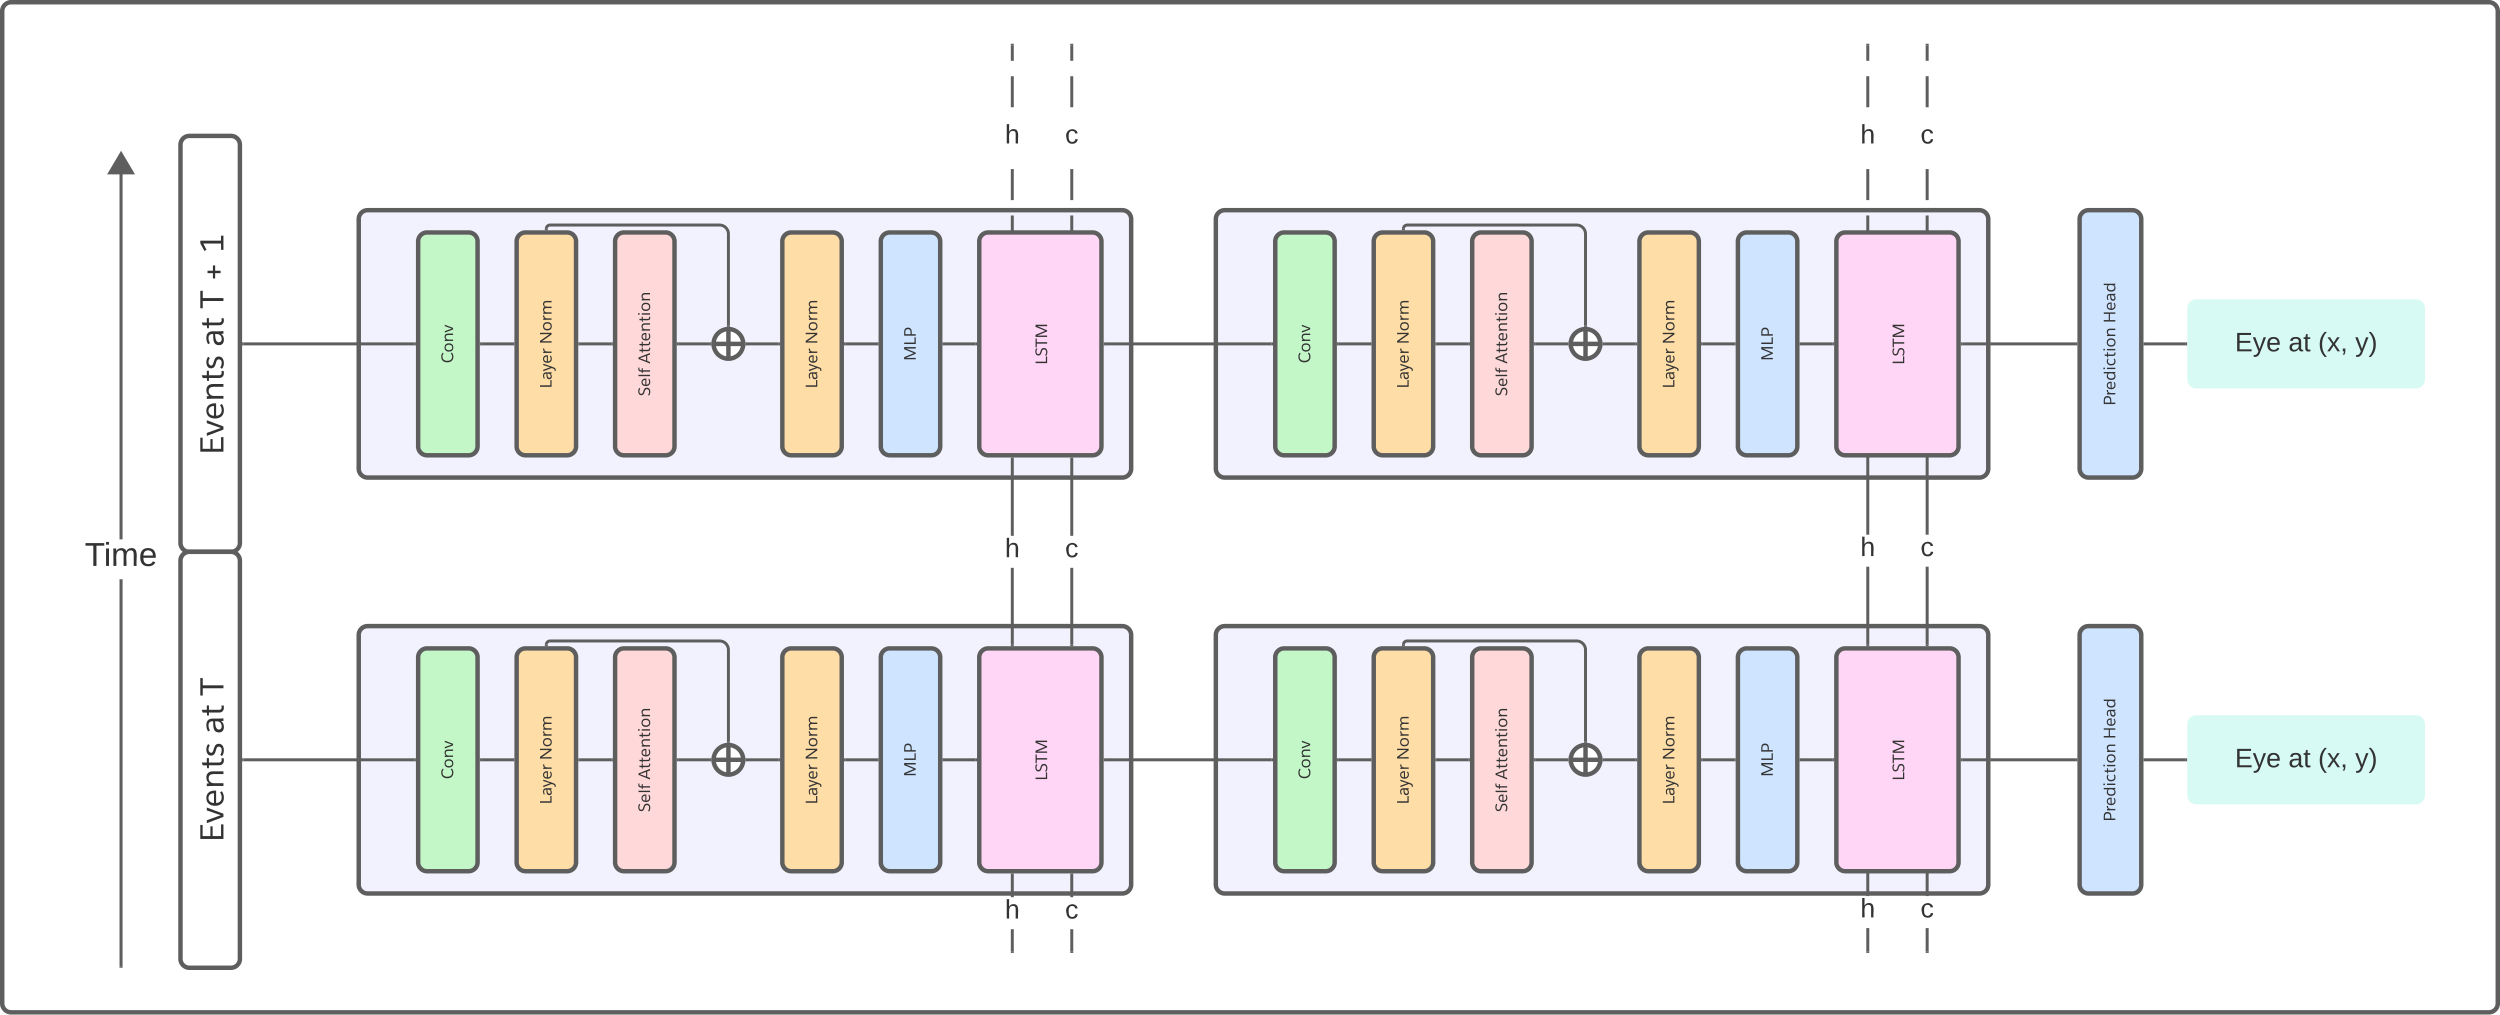 <svg xmlns="http://www.w3.org/2000/svg" xmlns:xlink="http://www.w3.org/1999/xlink" xmlns:lucid="lucid" width="1683" height="683"><g transform="translate(-798.5 -358.5)" lucid:page-tab-id="0_0"><path d="M500 0h2000v1500H500z" fill="#fff"/><path d="M800 366a6 6 0 0 1 6-6h1668a6 6 0 0 1 6 6v668a6 6 0 0 1-6 6H806a6 6 0 0 1-6-6z" stroke="#5e5e5e" stroke-width="3" fill="#fff"/><path d="M880.98 1009H879V748.47H881zm0-287.47H879V469H881z" stroke="#5e5e5e" stroke-width=".05" fill="#5e5e5e"/><path d="M880.98 1010H879v-1.03H881z" stroke="#5e5e5e" stroke-width=".05" fill="#5e5e5e"/><path d="M887.64 474.88h-15.28l7.64-12.92z" fill="#5e5e5e"/><path d="M889.35 475.85h-18.7l9.35-15.8zm-15.28-1.95h11.86L880 463.88z" stroke="#5e5e5e" stroke-width=".05" fill="#5e5e5e"/><use xlink:href="#a" transform="matrix(1,0,0,1,855.56,721.533) translate(0 17.956)"/><path d="M1040 786a6 6 0 0 1 6-6h508a6 6 0 0 1 6 6v168a6 6 0 0 1-6 6h-508a6 6 0 0 1-6-6z" stroke="#5e5e5e" stroke-width="3" fill="#f2f2ff"/><path d="M1080 801a6 6 0 0 1 6-6h28a6 6 0 0 1 6 6v138a6 6 0 0 1-6 6h-28a6 6 0 0 1-6-6z" stroke="#5e5e5e" stroke-width="3" fill="#c3f7c8"/><use xlink:href="#b" transform="matrix(-1.8369701987210297e-16,-1,1,-1.8369701987210297e-16,1085,940) translate(57.028 18.522)"/><path d="M1146.3 801a6 6 0 0 1 6-6h28a6 6 0 0 1 6 6v138a6 6 0 0 1-6 6h-28a6 6 0 0 1-6-6z" stroke="#5e5e5e" stroke-width="3" fill="#ffdda6"/><use xlink:href="#c" transform="matrix(-1.8369701987210297e-16,-1,1,-1.8369701987210297e-16,1151.291,940) translate(40.106 18.522)"/><use xlink:href="#d" transform="matrix(-1.8369701987210297e-16,-1,1,-1.8369701987210297e-16,1151.291,940) translate(69.883 18.522)"/><path d="M1122.5 870h21.3" stroke="#5e5e5e" stroke-width="2" fill="none"/><path d="M1122.53 870.98h-1.03V869h1.03zM1144.8 870.98h-1.03V869h1.02z" stroke="#5e5e5e" stroke-width=".05" fill="#5e5e5e"/><path d="M1212.58 801a6 6 0 0 1 6-6h28a6 6 0 0 1 6 6v138a6 6 0 0 1-6 6h-28a6 6 0 0 1-6-6z" stroke="#5e5e5e" stroke-width="3" fill="#ffd9d9"/><use xlink:href="#e" transform="matrix(-1.8369701987210297e-16,-1,1,-1.8369701987210297e-16,1217.581,940) translate(34.811 18.522)"/><use xlink:href="#f" transform="matrix(-1.8369701987210297e-16,-1,1,-1.8369701987210297e-16,1217.581,940) translate(56.7 18.522)"/><path d="M1188.8 870h21.28" stroke="#5e5e5e" stroke-width="2" fill="none"/><path d="M1188.82 870.98h-1.03V869h1.02zM1211.08 870.98h-1.02V869h1.02z" stroke="#5e5e5e" stroke-width=".05" fill="#5e5e5e"/><path d="M1298.87 870c0 5.52-4.47 10-10 10-5.52 0-10-4.48-10-10s4.48-10 10-10c5.53 0 10 4.48 10 10zm-20 0h20m-10-10v20" stroke="#5e5e5e" stroke-width="3" fill="#fff"/><path d="M1166.3 792.5a2.5 2.5 0 0 1 2.5-2.5h114.07a6 6 0 0 1 6 6v61.5" stroke="#5e5e5e" stroke-width="2" fill="none"/><path d="M1167.27 793.5h-1.95v-1.03h1.95zM1289.85 858.6l-.98-.1-.97.12v-1.16h1.95z" stroke="#5e5e5e" stroke-width=".05" fill="#5e5e5e"/><path d="M1255.08 870h21.28" stroke="#5e5e5e" stroke-width="2" fill="none"/><path d="M1255.1 870.98h-1.02V869h1.03zM1277.36 870.02l.15.96h-1.17V869h1.16z" stroke="#5e5e5e" stroke-width=".05" fill="#5e5e5e"/><path d="M1325.16 801a6 6 0 0 1 6-6h28a6 6 0 0 1 6 6v138a6 6 0 0 1-6 6h-28a6 6 0 0 1-6-6z" stroke="#5e5e5e" stroke-width="3" fill="#ffdda6"/><use xlink:href="#c" transform="matrix(-1.8369701987210297e-16,-1,1,-1.8369701987210297e-16,1330.162,940) translate(40.106 18.522)"/><use xlink:href="#d" transform="matrix(-1.8369701987210297e-16,-1,1,-1.8369701987210297e-16,1330.162,940) translate(69.883 18.522)"/><path d="M1301.38 870h21.28" stroke="#5e5e5e" stroke-width="2" fill="none"/><path d="M1301.4 870.98h-1.17l.16-.96-.14-1h1.15zM1323.66 870.98h-1.02v-1.95h1.02z" stroke="#5e5e5e" stroke-width=".05" fill="#5e5e5e"/><path d="M1391.45 801a6 6 0 0 1 6-6h28a6 6 0 0 1 6 6v138a6 6 0 0 1-6 6h-28a6 6 0 0 1-6-6z" stroke="#5e5e5e" stroke-width="3" fill="#cfe4ff"/><use xlink:href="#g" transform="matrix(-1.8369701987210297e-16,-1,1,-1.8369701987210297e-16,1396.453,940) translate(58.667 18.522)"/><path d="M1367.66 870h21.3" stroke="#5e5e5e" stroke-width="2" fill="none"/><path d="M1367.7 870.98h-1.04V869h1.03zM1389.95 870.98h-1.02V869h1.02z" stroke="#5e5e5e" stroke-width=".05" fill="#5e5e5e"/><path d="M1457.74 801a6 6 0 0 1 6-6H1534a6 6 0 0 1 6 6v138a6 6 0 0 1-6 6h-70.26a6 6 0 0 1-6-6z" stroke="#5e5e5e" stroke-width="3" fill="#ffd6f5"/><use xlink:href="#h" transform="matrix(-1.8369701987210297e-16,-1,1,-1.8369701987210297e-16,1462.743,940) translate(56.039 40.678)"/><path d="M1433.95 870h21.3" stroke="#5e5e5e" stroke-width="2" fill="none"/><path d="M1433.98 870.98h-1.03V869h1.03zM1456.24 870.98h-1.02V869h1.02z" stroke="#5e5e5e" stroke-width=".05" fill="#5e5e5e"/><path d="M1617 786a6 6 0 0 1 6-6h508a6 6 0 0 1 6 6v168a6 6 0 0 1-6 6h-508a6 6 0 0 1-6-6z" stroke="#5e5e5e" stroke-width="3" fill="#f2f2ff"/><path d="M1657 801a6 6 0 0 1 6-6h28a6 6 0 0 1 6 6v138a6 6 0 0 1-6 6h-28a6 6 0 0 1-6-6z" stroke="#5e5e5e" stroke-width="3" fill="#c3f7c8"/><use xlink:href="#b" transform="matrix(-1.8369701987210297e-16,-1,1,-1.8369701987210297e-16,1662,940) translate(57.028 18.522)"/><path d="M1723.3 801a6 6 0 0 1 6-6h28a6 6 0 0 1 6 6v138a6 6 0 0 1-6 6h-28a6 6 0 0 1-6-6z" stroke="#5e5e5e" stroke-width="3" fill="#ffdda6"/><use xlink:href="#c" transform="matrix(-1.8369701987210297e-16,-1,1,-1.8369701987210297e-16,1728.291,940) translate(40.106 18.522)"/><use xlink:href="#d" transform="matrix(-1.8369701987210297e-16,-1,1,-1.8369701987210297e-16,1728.291,940) translate(69.883 18.522)"/><path d="M1699.5 870h21.3" stroke="#5e5e5e" stroke-width="2" fill="none"/><path d="M1699.53 870.98h-1.03V869h1.03zM1721.8 870.98h-1.03V869h1.02z" stroke="#5e5e5e" stroke-width=".05" fill="#5e5e5e"/><path d="M1789.58 801a6 6 0 0 1 6-6h28a6 6 0 0 1 6 6v138a6 6 0 0 1-6 6h-28a6 6 0 0 1-6-6z" stroke="#5e5e5e" stroke-width="3" fill="#ffd9d9"/><use xlink:href="#e" transform="matrix(-1.8369701987210297e-16,-1,1,-1.8369701987210297e-16,1794.581,940) translate(34.811 18.522)"/><use xlink:href="#f" transform="matrix(-1.8369701987210297e-16,-1,1,-1.8369701987210297e-16,1794.581,940) translate(56.7 18.522)"/><path d="M1765.8 870h21.28" stroke="#5e5e5e" stroke-width="2" fill="none"/><path d="M1765.82 870.98h-1.03V869h1.02zM1788.08 870.98h-1.02V869h1.02z" stroke="#5e5e5e" stroke-width=".05" fill="#5e5e5e"/><path d="M1875.87 870c0 5.52-4.47 10-10 10-5.52 0-10-4.48-10-10s4.48-10 10-10c5.53 0 10 4.48 10 10zm-20 0h20m-10-10v20" stroke="#5e5e5e" stroke-width="3" fill="#fff"/><path d="M1743.3 792.5a2.5 2.5 0 0 1 2.5-2.5h114.07a6 6 0 0 1 6 6v61.5" stroke="#5e5e5e" stroke-width="2" fill="none"/><path d="M1744.27 793.5h-1.95v-1.03h1.95zM1866.85 858.6l-.98-.1-.97.12v-1.16h1.95z" stroke="#5e5e5e" stroke-width=".05" fill="#5e5e5e"/><path d="M1832.08 870h21.28" stroke="#5e5e5e" stroke-width="2" fill="none"/><path d="M1832.1 870.98h-1.02V869h1.03zM1854.36 870.02l.15.96h-1.17V869h1.16z" stroke="#5e5e5e" stroke-width=".05" fill="#5e5e5e"/><path d="M1902.16 801a6 6 0 0 1 6-6h28a6 6 0 0 1 6 6v138a6 6 0 0 1-6 6h-28a6 6 0 0 1-6-6z" stroke="#5e5e5e" stroke-width="3" fill="#ffdda6"/><use xlink:href="#c" transform="matrix(-1.8369701987210297e-16,-1,1,-1.8369701987210297e-16,1907.162,940) translate(40.106 18.522)"/><use xlink:href="#d" transform="matrix(-1.8369701987210297e-16,-1,1,-1.8369701987210297e-16,1907.162,940) translate(69.883 18.522)"/><path d="M1878.38 870h21.28" stroke="#5e5e5e" stroke-width="2" fill="none"/><path d="M1878.4 870.98h-1.17l.16-.96-.14-1h1.15zM1900.66 870.98h-1.02v-1.95h1.02z" stroke="#5e5e5e" stroke-width=".05" fill="#5e5e5e"/><path d="M1968.45 801a6 6 0 0 1 6-6h28a6 6 0 0 1 6 6v138a6 6 0 0 1-6 6h-28a6 6 0 0 1-6-6z" stroke="#5e5e5e" stroke-width="3" fill="#cfe4ff"/><use xlink:href="#g" transform="matrix(-1.8369701987210297e-16,-1,1,-1.8369701987210297e-16,1973.453,940) translate(58.667 18.522)"/><path d="M1944.66 870h21.3" stroke="#5e5e5e" stroke-width="2" fill="none"/><path d="M1944.7 870.98h-1.04V869h1.03zM1966.95 870.98h-1.02V869h1.02z" stroke="#5e5e5e" stroke-width=".05" fill="#5e5e5e"/><path d="M2034.74 801a6 6 0 0 1 6-6H2111a6 6 0 0 1 6 6v138a6 6 0 0 1-6 6h-70.26a6 6 0 0 1-6-6z" stroke="#5e5e5e" stroke-width="3" fill="#ffd6f5"/><use xlink:href="#h" transform="matrix(-1.8369701987210297e-16,-1,1,-1.8369701987210297e-16,2039.744,940) translate(56.039 40.678)"/><path d="M2010.95 870h21.3" stroke="#5e5e5e" stroke-width="2" fill="none"/><path d="M2010.98 870.98h-1.03V869h1.03zM2033.24 870.98h-1.02V869h1.02z" stroke="#5e5e5e" stroke-width=".05" fill="#5e5e5e"/><path d="M2198.5 786a6 6 0 0 1 6-6h29.5a6 6 0 0 1 6 6v168a6 6 0 0 1-6 6h-29.5a6 6 0 0 1-6-6z" stroke="#5e5e5e" stroke-width="3" fill="#cfe4ff"/><use xlink:href="#i" transform="matrix(-1.8369701987210297e-16,-1,1,-1.8369701987210297e-16,2203.5,955) translate(43.489 19.022)"/><use xlink:href="#j" transform="matrix(-1.8369701987210297e-16,-1,1,-1.8369701987210297e-16,2203.5,955) translate(99.056 19.022)"/><path d="M2139.5 870h56.5" stroke="#5e5e5e" stroke-width="2" fill="none"/><path d="M2139.53 870.98h-1.03V869h1.03zM2197 870.98h-1.03V869h1.03z" stroke="#5e5e5e" stroke-width=".05" fill="#5e5e5e"/><path d="M2242.5 870h27.5" stroke="#5e5e5e" stroke-width="2" fill="none"/><path d="M2242.53 870.98h-1.03V869h1.03zM2271 870.98h-1.03V869h1.03z" stroke="#5e5e5e" stroke-width=".05" fill="#5e5e5e"/><path d="M2271 846a6 6 0 0 1 6-6h148a6 6 0 0 1 6 6v48a6 6 0 0 1-6 6h-148a6 6 0 0 1-6-6z" stroke="#000" stroke-opacity="0" stroke-width="3" fill="#d7faf5"/><use xlink:href="#k" transform="matrix(1,0,0,1,2276,845) translate(27.05 30.025)"/><use xlink:href="#l" transform="matrix(1,0,0,1,2276,845) translate(63.05 30.025)"/><use xlink:href="#m" transform="matrix(1,0,0,1,2276,845) translate(83.05 30.025)"/><use xlink:href="#n" transform="matrix(1,0,0,1,2276,845) translate(108 30.025)"/><path d="M1480.97 999h-1.94v-14.95h1.94zm0-36.55h-1.94V947.5h1.94z" stroke="#5e5e5e" stroke-width=".05" fill="#5e5e5e"/><path d="M1480.97 1000h-1.94v-1.03h1.94z" stroke="#5e5e5e" stroke-width=".05" fill="#5e5e5e"/><path d="M1480.97 947.53h-1.94v-1.03h1.94z" fill="#5e5e5e"/><path stroke="#5e5e5e" stroke-width=".05" fill="#5e5e5e"/><use xlink:href="#o" transform="matrix(1,0,0,1,1475,962.45) translate(0 14.4)"/><path d="M1520.97 999h-1.94v-14.95h1.94zm0-36.55h-1.94V947.5h1.94z" stroke="#5e5e5e" stroke-width=".05" fill="#5e5e5e"/><path d="M1520.97 1000h-1.94v-1.03h1.94z" stroke="#5e5e5e" stroke-width=".05" fill="#5e5e5e"/><path d="M1520.97 947.53h-1.94v-1.03h1.94z" fill="#5e5e5e"/><path stroke="#5e5e5e" stroke-width=".05" fill="#5e5e5e"/><use xlink:href="#p" transform="matrix(1,0,0,1,1515.5,962.45) translate(0 14.4)"/><path d="M2056.85 999h-1.95v-15.7h1.95zm0-37.3h-1.95V946h1.95z" stroke="#5e5e5e" stroke-width=".05" fill="#5e5e5e"/><path d="M2056.85 1000h-1.95v-1.03h1.95zM2056.85 946.03h-1.95V945h1.95z" stroke="#5e5e5e" stroke-width=".05" fill="#5e5e5e"/><use xlink:href="#o" transform="matrix(1,0,0,1,2050.872,961.7) translate(0 14.4)"/><path d="M2096.85 999h-1.95v-15.7h1.95zm0-37.3h-1.95V946h1.95z" stroke="#5e5e5e" stroke-width=".05" fill="#5e5e5e"/><path d="M2096.85 1000h-1.95v-1.03h1.95zM2096.85 946.03h-1.95V945h1.95z" stroke="#5e5e5e" stroke-width=".05" fill="#5e5e5e"/><use xlink:href="#p" transform="matrix(1,0,0,1,2091.372,961.7) translate(0 14.4)"/><path d="M1040 506a6 6 0 0 1 6-6h508a6 6 0 0 1 6 6v168a6 6 0 0 1-6 6h-508a6 6 0 0 1-6-6z" stroke="#5e5e5e" stroke-width="3" fill="#f2f2ff"/><path d="M1080 521a6 6 0 0 1 6-6h28a6 6 0 0 1 6 6v138a6 6 0 0 1-6 6h-28a6 6 0 0 1-6-6z" stroke="#5e5e5e" stroke-width="3" fill="#c3f7c8"/><use xlink:href="#q" transform="matrix(-1.8369701987210297e-16,-1,1,-1.8369701987210297e-16,1085,660) translate(57.028 18.522)"/><path d="M1146.3 521a6 6 0 0 1 6-6h28a6 6 0 0 1 6 6v138a6 6 0 0 1-6 6h-28a6 6 0 0 1-6-6z" stroke="#5e5e5e" stroke-width="3" fill="#ffdda6"/><use xlink:href="#r" transform="matrix(-1.8369701987210297e-16,-1,1,-1.8369701987210297e-16,1151.291,660) translate(40.106 18.522)"/><use xlink:href="#s" transform="matrix(-1.8369701987210297e-16,-1,1,-1.8369701987210297e-16,1151.291,660) translate(69.883 18.522)"/><path d="M1122.5 590h21.3" stroke="#5e5e5e" stroke-width="2" fill="none"/><path d="M1122.53 590.98h-1.03V589h1.03zM1144.8 590.98h-1.03V589h1.02z" stroke="#5e5e5e" stroke-width=".05" fill="#5e5e5e"/><path d="M1212.58 521a6 6 0 0 1 6-6h28a6 6 0 0 1 6 6v138a6 6 0 0 1-6 6h-28a6 6 0 0 1-6-6z" stroke="#5e5e5e" stroke-width="3" fill="#ffd9d9"/><use xlink:href="#t" transform="matrix(-1.8369701987210297e-16,-1,1,-1.8369701987210297e-16,1217.581,660) translate(34.811 18.522)"/><use xlink:href="#u" transform="matrix(-1.8369701987210297e-16,-1,1,-1.8369701987210297e-16,1217.581,660) translate(56.7 18.522)"/><path d="M1188.8 590h21.28" stroke="#5e5e5e" stroke-width="2" fill="none"/><path d="M1188.82 590.98h-1.03V589h1.02zM1211.08 590.98h-1.02V589h1.02z" stroke="#5e5e5e" stroke-width=".05" fill="#5e5e5e"/><path d="M1298.87 590c0 5.52-4.47 10-10 10-5.52 0-10-4.48-10-10s4.48-10 10-10c5.53 0 10 4.48 10 10zm-20 0h20m-10-10v20" stroke="#5e5e5e" stroke-width="3" fill="#fff"/><path d="M1166.3 512.5a2.5 2.5 0 0 1 2.5-2.5h114.07a6 6 0 0 1 6 6v61.5" stroke="#5e5e5e" stroke-width="2" fill="none"/><path d="M1167.27 513.5h-1.95v-1.03h1.95zM1289.85 578.6l-.98-.1-.97.12v-1.16h1.95z" stroke="#5e5e5e" stroke-width=".05" fill="#5e5e5e"/><path d="M1255.08 590h21.28" stroke="#5e5e5e" stroke-width="2" fill="none"/><path d="M1255.1 590.98h-1.02V589h1.03zM1277.36 590.02l.15.96h-1.17V589h1.16z" stroke="#5e5e5e" stroke-width=".05" fill="#5e5e5e"/><path d="M1325.16 521a6 6 0 0 1 6-6h28a6 6 0 0 1 6 6v138a6 6 0 0 1-6 6h-28a6 6 0 0 1-6-6z" stroke="#5e5e5e" stroke-width="3" fill="#ffdda6"/><use xlink:href="#r" transform="matrix(-1.8369701987210297e-16,-1,1,-1.8369701987210297e-16,1330.162,660) translate(40.106 18.522)"/><use xlink:href="#s" transform="matrix(-1.8369701987210297e-16,-1,1,-1.8369701987210297e-16,1330.162,660) translate(69.883 18.522)"/><path d="M1301.38 590h21.28" stroke="#5e5e5e" stroke-width="2" fill="none"/><path d="M1301.4 590.98h-1.17l.16-.96-.14-1h1.15zM1323.66 590.98h-1.02v-1.95h1.02z" stroke="#5e5e5e" stroke-width=".05" fill="#5e5e5e"/><path d="M1391.45 521a6 6 0 0 1 6-6h28a6 6 0 0 1 6 6v138a6 6 0 0 1-6 6h-28a6 6 0 0 1-6-6z" stroke="#5e5e5e" stroke-width="3" fill="#cfe4ff"/><use xlink:href="#v" transform="matrix(-1.8369701987210297e-16,-1,1,-1.8369701987210297e-16,1396.453,660) translate(58.667 18.522)"/><path d="M1367.66 590h21.3" stroke="#5e5e5e" stroke-width="2" fill="none"/><path d="M1367.7 590.98h-1.04V589h1.03zM1389.95 590.98h-1.02V589h1.02z" stroke="#5e5e5e" stroke-width=".05" fill="#5e5e5e"/><path d="M1457.74 521a6 6 0 0 1 6-6H1534a6 6 0 0 1 6 6v138a6 6 0 0 1-6 6h-70.26a6 6 0 0 1-6-6z" stroke="#5e5e5e" stroke-width="3" fill="#ffd6f5"/><use xlink:href="#w" transform="matrix(-1.8369701987210297e-16,-1,1,-1.8369701987210297e-16,1462.743,660) translate(56.039 40.678)"/><path d="M1433.95 590h21.3" stroke="#5e5e5e" stroke-width="2" fill="none"/><path d="M1433.98 590.98h-1.03V589h1.03zM1456.24 590.98h-1.02V589h1.02z" stroke="#5e5e5e" stroke-width=".05" fill="#5e5e5e"/><path d="M1617 506a6 6 0 0 1 6-6h508a6 6 0 0 1 6 6v168a6 6 0 0 1-6 6h-508a6 6 0 0 1-6-6z" stroke="#5e5e5e" stroke-width="3" fill="#f2f2ff"/><path d="M1657 521a6 6 0 0 1 6-6h28a6 6 0 0 1 6 6v138a6 6 0 0 1-6 6h-28a6 6 0 0 1-6-6z" stroke="#5e5e5e" stroke-width="3" fill="#c3f7c8"/><use xlink:href="#q" transform="matrix(-1.8369701987210297e-16,-1,1,-1.8369701987210297e-16,1662,660) translate(57.028 18.522)"/><path d="M1723.3 521a6 6 0 0 1 6-6h28a6 6 0 0 1 6 6v138a6 6 0 0 1-6 6h-28a6 6 0 0 1-6-6z" stroke="#5e5e5e" stroke-width="3" fill="#ffdda6"/><use xlink:href="#r" transform="matrix(-1.8369701987210297e-16,-1,1,-1.8369701987210297e-16,1728.291,660) translate(40.106 18.522)"/><use xlink:href="#s" transform="matrix(-1.8369701987210297e-16,-1,1,-1.8369701987210297e-16,1728.291,660) translate(69.883 18.522)"/><path d="M1699.5 590h21.3" stroke="#5e5e5e" stroke-width="2" fill="none"/><path d="M1699.53 590.98h-1.03V589h1.03zM1721.8 590.98h-1.03V589h1.02z" stroke="#5e5e5e" stroke-width=".05" fill="#5e5e5e"/><path d="M1789.58 521a6 6 0 0 1 6-6h28a6 6 0 0 1 6 6v138a6 6 0 0 1-6 6h-28a6 6 0 0 1-6-6z" stroke="#5e5e5e" stroke-width="3" fill="#ffd9d9"/><use xlink:href="#t" transform="matrix(-1.8369701987210297e-16,-1,1,-1.8369701987210297e-16,1794.581,660) translate(34.811 18.522)"/><use xlink:href="#u" transform="matrix(-1.8369701987210297e-16,-1,1,-1.8369701987210297e-16,1794.581,660) translate(56.7 18.522)"/><path d="M1765.8 590h21.28" stroke="#5e5e5e" stroke-width="2" fill="none"/><path d="M1765.82 590.98h-1.03V589h1.02zM1788.08 590.98h-1.02V589h1.02z" stroke="#5e5e5e" stroke-width=".05" fill="#5e5e5e"/><path d="M1875.87 590c0 5.52-4.47 10-10 10-5.52 0-10-4.48-10-10s4.48-10 10-10c5.53 0 10 4.48 10 10zm-20 0h20m-10-10v20" stroke="#5e5e5e" stroke-width="3" fill="#fff"/><path d="M1743.3 512.5a2.5 2.5 0 0 1 2.5-2.5h114.07a6 6 0 0 1 6 6v61.5" stroke="#5e5e5e" stroke-width="2" fill="none"/><path d="M1744.27 513.5h-1.95v-1.03h1.95zM1866.85 578.6l-.98-.1-.97.12v-1.16h1.95z" stroke="#5e5e5e" stroke-width=".05" fill="#5e5e5e"/><path d="M1832.08 590h21.28" stroke="#5e5e5e" stroke-width="2" fill="none"/><path d="M1832.1 590.98h-1.02V589h1.03zM1854.36 590.02l.15.96h-1.17V589h1.16z" stroke="#5e5e5e" stroke-width=".05" fill="#5e5e5e"/><path d="M1902.16 521a6 6 0 0 1 6-6h28a6 6 0 0 1 6 6v138a6 6 0 0 1-6 6h-28a6 6 0 0 1-6-6z" stroke="#5e5e5e" stroke-width="3" fill="#ffdda6"/><use xlink:href="#r" transform="matrix(-1.8369701987210297e-16,-1,1,-1.8369701987210297e-16,1907.162,660) translate(40.106 18.522)"/><use xlink:href="#s" transform="matrix(-1.8369701987210297e-16,-1,1,-1.8369701987210297e-16,1907.162,660) translate(69.883 18.522)"/><path d="M1878.38 590h21.28" stroke="#5e5e5e" stroke-width="2" fill="none"/><path d="M1878.4 590.98h-1.17l.16-.96-.14-1h1.15zM1900.66 590.98h-1.02v-1.95h1.02z" stroke="#5e5e5e" stroke-width=".05" fill="#5e5e5e"/><path d="M1968.45 521a6 6 0 0 1 6-6h28a6 6 0 0 1 6 6v138a6 6 0 0 1-6 6h-28a6 6 0 0 1-6-6z" stroke="#5e5e5e" stroke-width="3" fill="#cfe4ff"/><use xlink:href="#v" transform="matrix(-1.8369701987210297e-16,-1,1,-1.8369701987210297e-16,1973.453,660) translate(58.667 18.522)"/><path d="M1944.66 590h21.3" stroke="#5e5e5e" stroke-width="2" fill="none"/><path d="M1944.7 590.98h-1.04V589h1.03zM1966.95 590.98h-1.02V589h1.02z" stroke="#5e5e5e" stroke-width=".05" fill="#5e5e5e"/><path d="M2034.74 521a6 6 0 0 1 6-6H2111a6 6 0 0 1 6 6v138a6 6 0 0 1-6 6h-70.26a6 6 0 0 1-6-6z" stroke="#5e5e5e" stroke-width="3" fill="#ffd6f5"/><use xlink:href="#w" transform="matrix(-1.8369701987210297e-16,-1,1,-1.8369701987210297e-16,2039.744,660) translate(56.039 40.678)"/><path d="M2010.95 590h21.3" stroke="#5e5e5e" stroke-width="2" fill="none"/><path d="M2010.98 590.98h-1.03V589h1.03zM2033.24 590.98h-1.02V589h1.02z" stroke="#5e5e5e" stroke-width=".05" fill="#5e5e5e"/><path d="M2198.5 506a6 6 0 0 1 6-6h29.5a6 6 0 0 1 6 6v168a6 6 0 0 1-6 6h-29.5a6 6 0 0 1-6-6z" stroke="#5e5e5e" stroke-width="3" fill="#cfe4ff"/><use xlink:href="#x" transform="matrix(-1.8369701987210297e-16,-1,1,-1.8369701987210297e-16,2203.5,675) translate(43.489 19.022)"/><use xlink:href="#y" transform="matrix(-1.8369701987210297e-16,-1,1,-1.8369701987210297e-16,2203.5,675) translate(99.056 19.022)"/><path d="M2139.5 590h56.5" stroke="#5e5e5e" stroke-width="2" fill="none"/><path d="M2139.53 590.98h-1.03V589h1.03zM2197 590.98h-1.03V589h1.03z" stroke="#5e5e5e" stroke-width=".05" fill="#5e5e5e"/><path d="M2242.5 590h27.5" stroke="#5e5e5e" stroke-width="2" fill="none"/><path d="M2242.53 590.98h-1.03V589h1.03zM2271 590.98h-1.03V589h1.03z" stroke="#5e5e5e" stroke-width=".05" fill="#5e5e5e"/><path d="M2271 566a6 6 0 0 1 6-6h148a6 6 0 0 1 6 6v48a6 6 0 0 1-6 6h-148a6 6 0 0 1-6-6z" stroke="#000" stroke-opacity="0" stroke-width="3" fill="#d7faf5"/><use xlink:href="#k" transform="matrix(1,0,0,1,2276,565) translate(27.05 30.025)"/><use xlink:href="#l" transform="matrix(1,0,0,1,2276,565) translate(63.05 30.025)"/><use xlink:href="#m" transform="matrix(1,0,0,1,2276,565) translate(83.05 30.025)"/><use xlink:href="#n" transform="matrix(1,0,0,1,2276,565) translate(108 30.025)"/><path d="M1480.97 792.5h-1.94v-51.7h1.94zm0-73.3h-1.94v-51.7h1.94z" stroke="#5e5e5e" stroke-width=".05" fill="#5e5e5e"/><path d="M1480.97 793.5h-1.94v-1.03h1.94z" fill="#5e5e5e"/><path stroke="#5e5e5e" stroke-width=".05" fill="#5e5e5e"/><path d="M1480.97 667.53h-1.94v-1.03h1.94z" fill="#5e5e5e"/><path stroke="#5e5e5e" stroke-width=".05" fill="#5e5e5e"/><use xlink:href="#z" transform="matrix(1,0,0,1,1475,719.2) translate(0 14.4)"/><path d="M1520.97 792.5h-1.94v-51.7h1.94zm0-73.3h-1.94v-51.7h1.94z" stroke="#5e5e5e" stroke-width=".05" fill="#5e5e5e"/><path d="M1520.97 793.5h-1.94v-1.03h1.94z" fill="#5e5e5e"/><path stroke="#5e5e5e" stroke-width=".05" fill="#5e5e5e"/><path d="M1520.97 667.53h-1.94v-1.03h1.94z" fill="#5e5e5e"/><path stroke="#5e5e5e" stroke-width=".05" fill="#5e5e5e"/><use xlink:href="#A" transform="matrix(1,0,0,1,1515.5,719.2) translate(0 14.4)"/><path d="M2056.85 792.5h-1.95v-52.45h1.95zm0-74.05h-1.95V666h1.95z" stroke="#5e5e5e" stroke-width=".05" fill="#5e5e5e"/><path d="M2056.85 793.5h-1.95v-1.03h1.95z" fill="#5e5e5e"/><path stroke="#5e5e5e" stroke-width=".05" fill="#5e5e5e"/><path d="M2056.85 666.03h-1.95V665h1.95z" stroke="#5e5e5e" stroke-width=".05" fill="#5e5e5e"/><use xlink:href="#z" transform="matrix(1,0,0,1,2050.872,718.45) translate(0 14.4)"/><path d="M2096.85 792.5h-1.95v-52.45h1.95zm0-74.05h-1.95V666h1.95z" stroke="#5e5e5e" stroke-width=".05" fill="#5e5e5e"/><path d="M2096.85 793.5h-1.95v-1.03h1.95z" fill="#5e5e5e"/><path stroke="#5e5e5e" stroke-width=".05" fill="#5e5e5e"/><path d="M2096.85 666.03h-1.95V665h1.95z" stroke="#5e5e5e" stroke-width=".05" fill="#5e5e5e"/><use xlink:href="#A" transform="matrix(1,0,0,1,2091.372,718.45) translate(0 14.4)"/><path d="M2119.5 870h18" stroke="#5e5e5e" stroke-width="2" fill="none"/><path d="M2119.53 870.98h-1.03V869h1.03z" stroke="#5e5e5e" stroke-width=".05" fill="#5e5e5e"/><path d="M2137.47 870h1.03M2119.5 590h18" stroke="#5e5e5e" stroke-width="2" fill="none"/><path d="M2119.53 590.98h-1.03V589h1.03z" stroke="#5e5e5e" stroke-width=".05" fill="#5e5e5e"/><path d="M2137.47 590h1.03M1542.5 590h112" stroke="#5e5e5e" stroke-width="2" fill="none"/><path d="M1542.53 590.98h-1.03V589h1.03zM1655.5 590.98h-1.03V589h1.03z" stroke="#5e5e5e" stroke-width=".05" fill="#5e5e5e"/><path d="M1542.5 870h112" stroke="#5e5e5e" stroke-width="2" fill="none"/><path d="M1542.53 870.98h-1.03V869h1.03zM1655.5 870.98h-1.03V869h1.03zM1480.97 514h-1.94v-10.42h1.94zm0-20.83h-1.94v-20.84h1.94zm0-62.5h-1.94v-20.84h1.94zm0-31.25h-1.94V389h1.94z" stroke="#5e5e5e" stroke-width=".05" fill="#5e5e5e"/><path d="M1480.97 515h-1.94v-1.03h1.94zM1480.97 389.03h-1.94V388h1.94z" stroke="#5e5e5e" stroke-width=".05" fill="#5e5e5e"/><use xlink:href="#z" transform="matrix(1,0,0,1,1475,440.7) translate(0 14.4)"/><path d="M1520.97 514h-1.94v-10.42h1.94zm0-20.83h-1.94v-20.84h1.94zm0-62.5h-1.94v-20.84h1.94zm0-31.25h-1.94V389h1.94z" stroke="#5e5e5e" stroke-width=".05" fill="#5e5e5e"/><path d="M1520.97 515h-1.94v-1.03h1.94zM1520.97 389.02h-1.94V388h1.94z" stroke="#5e5e5e" stroke-width=".05" fill="#5e5e5e"/><g><use xlink:href="#A" transform="matrix(1,0,0,1,1515.5,440.7) translate(0 14.4)"/></g><path d="M2056.85 514h-1.95v-10.42h1.95zm0-20.83h-1.95v-20.84h1.95zm0-62.5h-1.95v-20.84h1.95zm0-31.25h-1.95V389h1.95z" stroke="#5e5e5e" stroke-width=".05" fill="#5e5e5e"/><path d="M2056.85 515h-1.95v-1.03h1.95zM2056.85 389.03h-1.95V388h1.95z" stroke="#5e5e5e" stroke-width=".05" fill="#5e5e5e"/><g><use xlink:href="#z" transform="matrix(1,0,0,1,2050.872,440.7) translate(0 14.4)"/></g><path d="M2096.85 514h-1.95v-10.42h1.95zm0-20.83h-1.95v-20.84h1.95zm0-62.5h-1.95v-20.84h1.95zm0-31.25h-1.95V389h1.95z" stroke="#5e5e5e" stroke-width=".05" fill="#5e5e5e"/><path d="M2096.85 515h-1.95v-1.03h1.95zM2096.85 389.02h-1.95V388h1.95z" stroke="#5e5e5e" stroke-width=".05" fill="#5e5e5e"/><g><use xlink:href="#A" transform="matrix(1,0,0,1,2091.372,440.7) translate(0 14.4)"/></g><path d="M920 456a6 6 0 0 1 6-6h28a6 6 0 0 1 6 6v268a6 6 0 0 1-6 6h-28a6 6 0 0 1-6-6z" stroke="#5e5e5e" stroke-width="3" fill="#fff"/><g><use xlink:href="#B" transform="matrix(-1.8369701987210297e-16,-1,1,-1.8369701987210297e-16,925,725) translate(60.444 23.919)"/><use xlink:href="#C" transform="matrix(-1.8369701987210297e-16,-1,1,-1.8369701987210297e-16,925,725) translate(133.2 23.919)"/><use xlink:href="#D" transform="matrix(-1.8369701987210297e-16,-1,1,-1.8369701987210297e-16,925,725) translate(158.867 23.919)"/><use xlink:href="#E" transform="matrix(-1.8369701987210297e-16,-1,1,-1.8369701987210297e-16,925,725) translate(176.711 23.919)"/><use xlink:href="#F" transform="matrix(-1.8369701987210297e-16,-1,1,-1.8369701987210297e-16,925,725) translate(196 23.919)"/></g><path d="M962.5 590h115" stroke="#5e5e5e" stroke-width="2" fill="none"/><path d="M962.53 590.98h-1.03V589h1.03zM1078.5 590.98h-1.03V589h1.03z" stroke="#5e5e5e" stroke-width=".05" fill="#5e5e5e"/><path d="M920 736a6 6 0 0 1 6-6h28a6 6 0 0 1 6 6v268a6 6 0 0 1-6 6h-28a6 6 0 0 1-6-6z" stroke="#5e5e5e" stroke-width="3" fill="#fff"/><g><use xlink:href="#B" transform="matrix(-1.8369701987210297e-16,-1,1,-1.8369701987210297e-16,925,1005) translate(79.733 23.919)"/><use xlink:href="#C" transform="matrix(-1.8369701987210297e-16,-1,1,-1.8369701987210297e-16,925,1005) translate(152.489 23.919)"/><use xlink:href="#G" transform="matrix(-1.8369701987210297e-16,-1,1,-1.8369701987210297e-16,925,1005) translate(178.156 23.919)"/></g><path d="M962.5 870h115" stroke="#5e5e5e" stroke-width="2" fill="none"/><path d="M962.53 870.98h-1.03V869h1.03zM1078.5 870.98h-1.03V869h1.03z" stroke="#5e5e5e" stroke-width=".05" fill="#5e5e5e"/><defs><path fill="#333" d="M127-220V0H93v-220H8v-28h204v28h-85" id="H"/><path fill="#333" d="M24-231v-30h32v30H24zM24 0v-190h32V0H24" id="I"/><path fill="#333" d="M210-169c-67 3-38 105-44 169h-31v-121c0-29-5-50-35-48C34-165 62-65 56 0H25l-1-190h30c1 10-1 24 2 32 10-44 99-50 107 0 11-21 27-35 58-36 85-2 47 119 55 194h-31v-121c0-29-5-49-35-48" id="J"/><path fill="#333" d="M100-194c63 0 86 42 84 106H49c0 40 14 67 53 68 26 1 43-12 49-29l28 8c-11 28-37 45-77 45C44 4 14-33 15-96c1-61 26-98 85-98zm52 81c6-60-76-77-97-28-3 7-6 17-6 28h103" id="K"/><g id="a"><use transform="matrix(0.062,0,0,0.062,0,0)" xlink:href="#H"/><use transform="matrix(0.062,0,0,0.062,12.843,0)" xlink:href="#I"/><use transform="matrix(0.062,0,0,0.062,17.769,0)" xlink:href="#J"/><use transform="matrix(0.062,0,0,0.062,36.41,0)" xlink:href="#K"/></g><path fill="#333" d="M49-355c0-228 122-371 351-371 102 0 185 35 240 87l-52 57c-44-40-106-67-185-68-174-3-262 122-262 295-1 171 88 297 260 294 84 0 152-36 197-80l54 59C596-25 507 18 398 17 170 15 49-128 49-355" id="L"/><path fill="#333" d="M305-523c165 3 256 102 256 267 0 164-91 270-256 270C141 14 52-92 50-256c-2-160 95-269 255-267zm0 68c-116 0-167 83-167 199S190-54 305-54c116 0 169-86 169-202 0-117-53-199-169-199" id="M"/><path fill="#333" d="M323-452c-91 0-152 70-152 160V0H86c-3-170 7-349-7-509h81c5 17 3 46 9 72 33-51 94-86 177-86 122 0 189 80 189 194V0h-85v-312c-1-82-40-140-127-140" id="N"/><path fill="#333" d="M293 0h-95L4-509h91L246-85h3l146-424h88" id="O"/><g id="b"><use transform="matrix(0.011,0,0,0.011,0,0)" xlink:href="#L"/><use transform="matrix(0.011,0,0,0.011,7.2,0)" xlink:href="#M"/><use transform="matrix(0.011,0,0,0.011,13.989,0)" xlink:href="#N"/><use transform="matrix(0.011,0,0,0.011,20.522,0)" xlink:href="#O"/></g><path fill="#333" d="M179-75h324V0H90v-708h89v633" id="P"/><path fill="#333" d="M206 14C109 15 40-41 42-139c1-169 156-177 340-175 7-97-33-143-126-142-54 0-105 14-153 43l-30-57c57-35 120-53 188-53 141 0 204 63 206 202 1 110-5 220 7 321h-78c-5-29-7-52-7-69h-3c-38 54-89 83-180 83zm22-67c89-2 148-53 154-135v-66s-251-9-252 110c0 59 38 91 98 91" id="Q"/><path fill="#333" d="M245 124c-31 80-63 130-160 133-26 0-50-4-71-12l17-63C159 220 168 89 202 3L4-509h92c50 139 97 282 150 419l136-419h87" id="R"/><path fill="#333" d="M288-523c162-3 241 129 226 299H136c6 100 61 171 167 170 70-1 110-20 156-50l38 55c-54 38-112 62-199 63C141 16 48-99 50-257c3-159 80-263 238-266zm145 233c-2-96-49-168-146-168-96 0-149 75-152 168h298" id="S"/><path fill="#333" d="M353-447c-118-18-182 64-182 174V0H86c-3-170 7-349-7-509h81c5 22 3 54 9 81 32-70 98-104 189-92" id="T"/><g id="c"><use transform="matrix(0.011,0,0,0.011,0,0)" xlink:href="#P"/><use transform="matrix(0.011,0,0,0.011,5.622,0)" xlink:href="#Q"/><use transform="matrix(0.011,0,0,0.011,11.4,0)" xlink:href="#R"/><use transform="matrix(0.011,0,0,0.011,16.589,0)" xlink:href="#S"/><use transform="matrix(0.011,0,0,0.011,22.867,0)" xlink:href="#T"/></g><path fill="#333" d="M90-708h102c138 196 274 394 414 588l-2-588h83V0H585C447-196 311-394 171-588l2 588H90v-708" id="U"/><path fill="#333" d="M315-453c-88 0-144 74-144 161V0H86c-3-170 7-349-7-509h81c5 17 3 46 9 72 30-48 90-86 168-86 89 0 140 43 168 103 32-60 90-104 179-103 122 1 187 78 187 197V0h-85v-314c-1-78-37-142-120-139-97 3-146 77-146 174V0h-85v-316c-1-77-39-137-120-137" id="V"/><g id="d"><use transform="matrix(0.011,0,0,0.011,0,0)" xlink:href="#U"/><use transform="matrix(0.011,0,0,0.011,8.622,0)" xlink:href="#M"/><use transform="matrix(0.011,0,0,0.011,15.411,0)" xlink:href="#T"/><use transform="matrix(0.011,0,0,0.011,19.456,0)" xlink:href="#V"/></g><path fill="#333" d="M519-192C526 49 168 67 30-66l45-56c53 42 105 63 193 64 90 1 164-42 161-131-3-108-85-124-177-151-113-33-191-67-197-195-9-210 320-235 451-122l-40 58c-51-32-98-52-175-53-81-1-152 34-149 111 4 95 69 103 160 131 125 38 213 72 217 218" id="W"/><path fill="#333" d="M172-708V0H87v-708h85" id="X"/><path fill="#333" d="M104-509c-11-136 44-213 171-213 33 0 62 4 89 13l-19 61c-85-20-162 3-156 97v42h128v65H189V0h-85v-444H15v-54" id="Y"/><g id="e"><use transform="matrix(0.011,0,0,0.011,0,0)" xlink:href="#W"/><use transform="matrix(0.011,0,0,0.011,6.211,0)" xlink:href="#S"/><use transform="matrix(0.011,0,0,0.011,12.489,0)" xlink:href="#X"/><use transform="matrix(0.011,0,0,0.011,15.356,0)" xlink:href="#Y"/></g><path fill="#333" d="M495-172H163L97 0H4l280-708h93L655 0h-96zm-307-69h282L329-624" id="Z"/><path fill="#333" d="M328 1C218 40 105-8 105-130v-314H15v-55l89-10v-125l86-30v155h135v65H190v307c-6 76 60 95 125 75" id="aa"/><path fill="#333" d="M172 0H87v-509h85V0zm-42-631c-37 0-55-19-56-52 0-36 19-54 56-54s55 18 55 54c-1 33-19 52-55 52" id="ab"/><g id="f"><use transform="matrix(0.011,0,0,0.011,0,0)" xlink:href="#Z"/><use transform="matrix(0.011,0,0,0.011,7.222,0)" xlink:href="#aa"/><use transform="matrix(0.011,0,0,0.011,11.189,0)" xlink:href="#aa"/><use transform="matrix(0.011,0,0,0.011,15.011,0)" xlink:href="#S"/><use transform="matrix(0.011,0,0,0.011,21.289,0)" xlink:href="#N"/><use transform="matrix(0.011,0,0,0.011,28.044,0)" xlink:href="#aa"/><use transform="matrix(0.011,0,0,0.011,32.011,0)" xlink:href="#ab"/><use transform="matrix(0.011,0,0,0.011,34.878,0)" xlink:href="#M"/><use transform="matrix(0.011,0,0,0.011,41.667,0)" xlink:href="#N"/></g><path fill="#333" d="M834 0h-87c-1-201 4-407 0-605L493 0h-67c-85-201-167-406-255-605l2 605H90v-708h131c81 196 158 395 241 589l240-589h132V0" id="ac"/><path fill="#333" d="M329-708c148 1 256 75 253 230-3 151-104 233-251 233H179V0H90v-708h239zm162 231c0-108-70-160-170-160H178v320h145c95 0 168-60 168-160" id="ad"/><g id="g"><use transform="matrix(0.011,0,0,0.011,0,0)" xlink:href="#ac"/><use transform="matrix(0.011,0,0,0.011,10.256,0)" xlink:href="#P"/><use transform="matrix(0.011,0,0,0.011,15.878,0)" xlink:href="#ad"/></g><path fill="#333" d="M540-633H317V0h-89v-633H4v-75h536v75" id="ae"/><g id="h"><use transform="matrix(0.011,0,0,0.011,0,0)" xlink:href="#P"/><use transform="matrix(0.011,0,0,0.011,5.511,0)" xlink:href="#W"/><use transform="matrix(0.011,0,0,0.011,11.611,0)" xlink:href="#ae"/><use transform="matrix(0.011,0,0,0.011,17.667,0)" xlink:href="#ac"/></g><path fill="#333" d="M50-253c3-155 81-270 235-270 68 0 123 22 166 66v-251h85v595c0 37 2 74 7 113h-79c-6-29-4-58-9-76-38 60-99 90-182 90C125 14 47-103 50-253zM292-54c94 1 159-71 159-165v-160c-36-45-79-74-154-75-104-1-159 92-159 201 0 111 50 197 154 199" id="af"/><path fill="#333" d="M50-255c-6-191 150-312 344-253 29 10 54 23 77 40l-34 59c-39-29-84-43-135-43-113-1-166 83-166 197 0 112 54 199 165 197 46 0 92-14 137-43l31 60C418-4 360 14 295 14 131 13 55-96 50-255" id="ag"/><g id="i"><use transform="matrix(0.011,0,0,0.011,0,0)" xlink:href="#ad"/><use transform="matrix(0.011,0,0,0.011,6.567,0)" xlink:href="#T"/><use transform="matrix(0.011,0,0,0.011,10.4,0)" xlink:href="#S"/><use transform="matrix(0.011,0,0,0.011,16.678,0)" xlink:href="#af"/><use transform="matrix(0.011,0,0,0.011,23.578,0)" xlink:href="#ab"/><use transform="matrix(0.011,0,0,0.011,26.444,0)" xlink:href="#ag"/><use transform="matrix(0.011,0,0,0.011,32.256,0)" xlink:href="#aa"/><use transform="matrix(0.011,0,0,0.011,36.222,0)" xlink:href="#ab"/><use transform="matrix(0.011,0,0,0.011,39.089,0)" xlink:href="#M"/><use transform="matrix(0.011,0,0,0.011,45.878,0)" xlink:href="#N"/></g><path fill="#333" d="M650 0h-89v-329H179V0H90v-708h89v307h382v-307h89V0" id="ah"/><g id="j"><use transform="matrix(0.011,0,0,0.011,0,0)" xlink:href="#ah"/><use transform="matrix(0.011,0,0,0.011,8.211,0)" xlink:href="#S"/><use transform="matrix(0.011,0,0,0.011,14.489,0)" xlink:href="#Q"/><use transform="matrix(0.011,0,0,0.011,20.556,0)" xlink:href="#af"/></g><path fill="#333" d="M30 0v-248h187v28H63v79h144v27H63v87h162V0H30" id="ai"/><path fill="#333" d="M179-190L93 31C79 59 56 82 12 73V49c39 6 53-20 64-50L1-190h34L92-34l54-156h33" id="aj"/><g id="k"><use transform="matrix(0.05,0,0,0.05,0,0)" xlink:href="#ai"/><use transform="matrix(0.05,0,0,0.05,12,0)" xlink:href="#aj"/><use transform="matrix(0.05,0,0,0.05,21,0)" xlink:href="#K"/></g><path fill="#333" d="M141-36C126-15 110 5 73 4 37 3 15-17 15-53c-1-64 63-63 125-63 3-35-9-54-41-54-24 1-41 7-42 31l-33-3c5-37 33-52 76-52 45 0 72 20 72 64v82c-1 20 7 32 28 27v20c-31 9-61-2-59-35zM48-53c0 20 12 33 32 33 41-3 63-29 60-74-43 2-92-5-92 41" id="ak"/><path fill="#333" d="M59-47c-2 24 18 29 38 22v24C64 9 27 4 27-40v-127H5v-23h24l9-43h21v43h35v23H59v120" id="al"/><g id="l"><use transform="matrix(0.05,0,0,0.05,0,0)" xlink:href="#ak"/><use transform="matrix(0.05,0,0,0.05,10,0)" xlink:href="#al"/></g><path fill="#333" d="M87 75C49 33 22-17 22-94c0-76 28-126 65-167h31c-38 41-64 92-64 168S80 34 118 75H87" id="am"/><path fill="#333" d="M141 0L90-78 38 0H4l68-98-65-92h35l48 74 47-74h35l-64 92 68 98h-35" id="an"/><path fill="#333" d="M68-38c1 34 0 65-14 84H32c9-13 17-26 17-46H33v-38h35" id="ao"/><g id="m"><use transform="matrix(0.05,0,0,0.05,0,0)" xlink:href="#am"/><use transform="matrix(0.05,0,0,0.05,5.95,0)" xlink:href="#an"/><use transform="matrix(0.05,0,0,0.05,14.95,0)" xlink:href="#ao"/></g><path fill="#333" d="M33-261c38 41 65 92 65 168S71 34 33 75H2C39 34 66-17 66-93S39-220 2-261h31" id="ap"/><g id="n"><use transform="matrix(0.05,0,0,0.05,0,0)" xlink:href="#aj"/><use transform="matrix(0.05,0,0,0.05,9,0)" xlink:href="#ap"/></g><path fill="#333" d="M106-169C34-169 62-67 57 0H25v-261h32l-1 103c12-21 28-36 61-36 89 0 53 116 60 194h-32v-121c2-32-8-49-39-48" id="aq"/><use transform="matrix(0.05,0,0,0.05,0,0)" xlink:href="#aq" id="o"/><path fill="#333" d="M96-169c-40 0-48 33-48 73s9 75 48 75c24 0 41-14 43-38l32 2c-6 37-31 61-74 61-59 0-76-41-82-99-10-93 101-131 147-64 4 7 5 14 7 22l-32 3c-4-21-16-35-41-35" id="ar"/><use transform="matrix(0.05,0,0,0.05,0,0)" xlink:href="#ar" id="p"/><g id="q"><use transform="matrix(0.011,0,0,0.011,0,0)" xlink:href="#L"/><use transform="matrix(0.011,0,0,0.011,7.2,0)" xlink:href="#M"/><use transform="matrix(0.011,0,0,0.011,13.989,0)" xlink:href="#N"/><use transform="matrix(0.011,0,0,0.011,20.522,0)" xlink:href="#O"/></g><g id="r"><use transform="matrix(0.011,0,0,0.011,0,0)" xlink:href="#P"/><use transform="matrix(0.011,0,0,0.011,5.622,0)" xlink:href="#Q"/><use transform="matrix(0.011,0,0,0.011,11.4,0)" xlink:href="#R"/><use transform="matrix(0.011,0,0,0.011,16.589,0)" xlink:href="#S"/><use transform="matrix(0.011,0,0,0.011,22.867,0)" xlink:href="#T"/></g><g id="s"><use transform="matrix(0.011,0,0,0.011,0,0)" xlink:href="#U"/><use transform="matrix(0.011,0,0,0.011,8.622,0)" xlink:href="#M"/><use transform="matrix(0.011,0,0,0.011,15.411,0)" xlink:href="#T"/><use transform="matrix(0.011,0,0,0.011,19.456,0)" xlink:href="#V"/></g><g id="t"><use transform="matrix(0.011,0,0,0.011,0,0)" xlink:href="#W"/><use transform="matrix(0.011,0,0,0.011,6.211,0)" xlink:href="#S"/><use transform="matrix(0.011,0,0,0.011,12.489,0)" xlink:href="#X"/><use transform="matrix(0.011,0,0,0.011,15.356,0)" xlink:href="#Y"/></g><g id="u"><use transform="matrix(0.011,0,0,0.011,0,0)" xlink:href="#Z"/><use transform="matrix(0.011,0,0,0.011,7.222,0)" xlink:href="#aa"/><use transform="matrix(0.011,0,0,0.011,11.189,0)" xlink:href="#aa"/><use transform="matrix(0.011,0,0,0.011,15.011,0)" xlink:href="#S"/><use transform="matrix(0.011,0,0,0.011,21.289,0)" xlink:href="#N"/><use transform="matrix(0.011,0,0,0.011,28.044,0)" xlink:href="#aa"/><use transform="matrix(0.011,0,0,0.011,32.011,0)" xlink:href="#ab"/><use transform="matrix(0.011,0,0,0.011,34.878,0)" xlink:href="#M"/><use transform="matrix(0.011,0,0,0.011,41.667,0)" xlink:href="#N"/></g><g id="v"><use transform="matrix(0.011,0,0,0.011,0,0)" xlink:href="#ac"/><use transform="matrix(0.011,0,0,0.011,10.256,0)" xlink:href="#P"/><use transform="matrix(0.011,0,0,0.011,15.878,0)" xlink:href="#ad"/></g><g id="w"><use transform="matrix(0.011,0,0,0.011,0,0)" xlink:href="#P"/><use transform="matrix(0.011,0,0,0.011,5.511,0)" xlink:href="#W"/><use transform="matrix(0.011,0,0,0.011,11.611,0)" xlink:href="#ae"/><use transform="matrix(0.011,0,0,0.011,17.667,0)" xlink:href="#ac"/></g><g id="x"><use transform="matrix(0.011,0,0,0.011,0,0)" xlink:href="#ad"/><use transform="matrix(0.011,0,0,0.011,6.567,0)" xlink:href="#T"/><use transform="matrix(0.011,0,0,0.011,10.4,0)" xlink:href="#S"/><use transform="matrix(0.011,0,0,0.011,16.678,0)" xlink:href="#af"/><use transform="matrix(0.011,0,0,0.011,23.578,0)" xlink:href="#ab"/><use transform="matrix(0.011,0,0,0.011,26.444,0)" xlink:href="#ag"/><use transform="matrix(0.011,0,0,0.011,32.256,0)" xlink:href="#aa"/><use transform="matrix(0.011,0,0,0.011,36.222,0)" xlink:href="#ab"/><use transform="matrix(0.011,0,0,0.011,39.089,0)" xlink:href="#M"/><use transform="matrix(0.011,0,0,0.011,45.878,0)" xlink:href="#N"/></g><g id="y"><use transform="matrix(0.011,0,0,0.011,0,0)" xlink:href="#ah"/><use transform="matrix(0.011,0,0,0.011,8.211,0)" xlink:href="#S"/><use transform="matrix(0.011,0,0,0.011,14.489,0)" xlink:href="#Q"/><use transform="matrix(0.011,0,0,0.011,20.556,0)" xlink:href="#af"/></g><use transform="matrix(0.05,0,0,0.05,0,0)" xlink:href="#aq" id="z"/><use transform="matrix(0.05,0,0,0.05,0,0)" xlink:href="#ar" id="A"/><path fill="#333" d="M519-637H178v238h297v68H178v258h358V0H90v-708h429v71" id="as"/><path fill="#333" d="M41-381c-4-162 252-177 353-88l-38 53c-39-27-82-41-128-41-98 0-143 107-54 139 97 35 229 46 229 174C403 35 133 53 25-45l39-53c42 28 78 41 142 45 80 4 134-58 99-129-26-31-59-35-113-51-89-25-148-50-151-148" id="at"/><g id="B"><use transform="matrix(0.022,0,0,0.022,0,0)" xlink:href="#as"/><use transform="matrix(0.022,0,0,0.022,12.511,0)" xlink:href="#O"/><use transform="matrix(0.022,0,0,0.022,23.2,0)" xlink:href="#S"/><use transform="matrix(0.022,0,0,0.022,35.756,0)" xlink:href="#N"/><use transform="matrix(0.022,0,0,0.022,49.267,0)" xlink:href="#aa"/><use transform="matrix(0.022,0,0,0.022,57.2,0)" xlink:href="#at"/></g><g id="C"><use transform="matrix(0.022,0,0,0.022,0,0)" xlink:href="#Q"/><use transform="matrix(0.022,0,0,0.022,12,0)" xlink:href="#aa"/></g><use transform="matrix(0.022,0,0,0.022,0,0)" xlink:href="#ae" id="D"/><path fill="#333" d="M505-253H342v166h-74v-166H105v-69h163v-165h74v165h163v69" id="au"/><use transform="matrix(0.022,0,0,0.022,0,0)" xlink:href="#au" id="E"/><path fill="#333" d="M539-74V0H105v-73h192v-544l-191 99-35-64 236-126h78v634h154" id="av"/><use transform="matrix(0.022,0,0,0.022,0,0)" xlink:href="#av" id="F"/><use transform="matrix(0.022,0,0,0.022,0,0)" xlink:href="#ae" id="G"/></defs></g></svg>